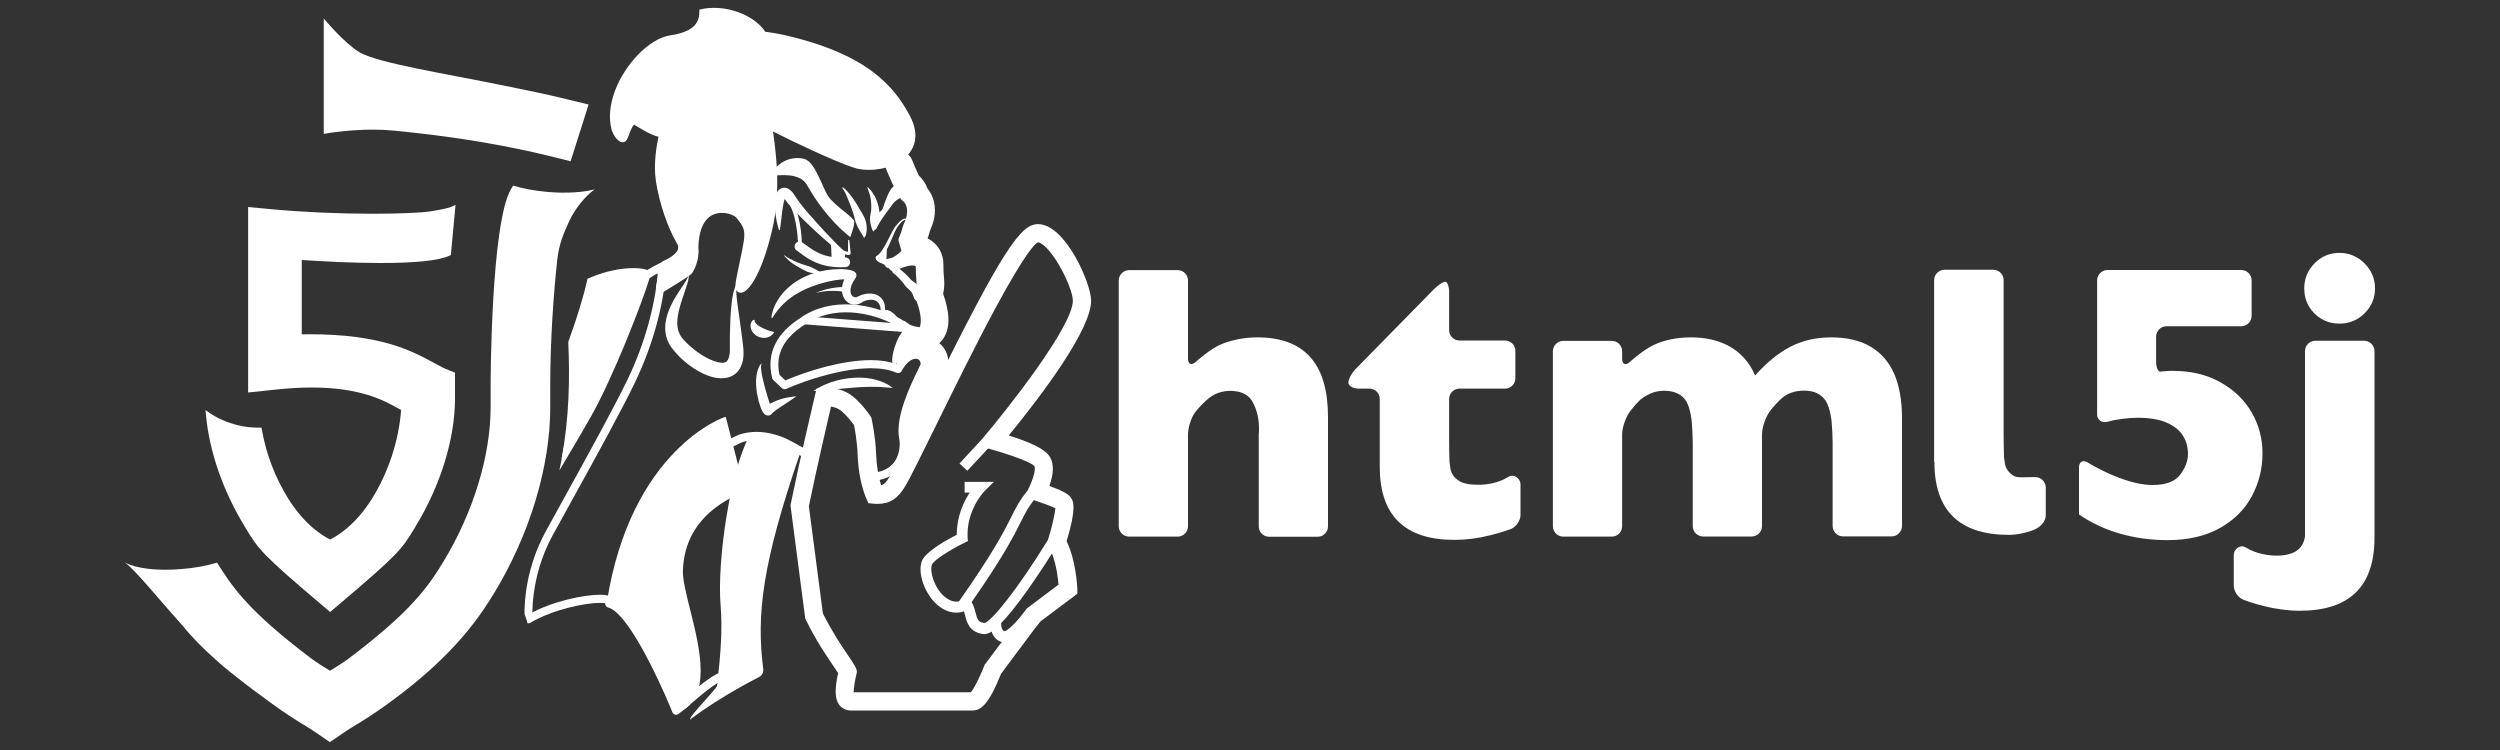 <svg xmlns="http://www.w3.org/2000/svg" width="200" height="60" viewBox="0 0 200 60"><rect x="0" y="0" width="200" height="60" fill="#333333" stroke="none"/><g><path fill="#ffffff" d="M100.59,26.99c-1.01,0-1.95,0.18-2.85,0.53c-0.89,0.35-2.09,1.44-2.09,1.44c-0.34,0.3-0.61,0.18-0.61-0.27v-6.25c0-0.46-0.37-0.83-0.83-0.83h-3.88c-0.45,0-0.83,0.37-0.83,0.83V42.1c0,0.45,0.37,0.83,0.83,0.83h3.88c0.45,0,0.83-0.37,0.83-0.83v-7.39c0.02-0.58,0.27-1.34,0.6-1.77c0.3-0.37,0.61-0.69,0.93-0.97c0.53-0.47,1.15-0.7,1.85-0.7c0.89,0,1.5,0.31,1.82,0.94c0.32,0.62,0.48,1.31,0.48,2.06c0,0.18,0,0.3-0.01,0.36c-0.01,0.06-0.01,0.06-0.01,0.06c0,0.07,0,0.49,0,0.95v6.47c0,0.46,0.37,0.83,0.83,0.83h3.88c0.45,0,0.83-0.37,0.83-0.83v-8.79C106.23,29.09,104.35,26.99,100.59,26.99z"/><path fill="#ffffff" d="M120.62,38.18c0.51-0.34,1.02,0.12,1.02,0.57v2.44c0,0.46-0.35,0.96-0.77,1.13c0,0-0.6,0.24-1.61,0.49c-1.01,0.26-1.98,0.38-2.9,0.38c-3.99,0-5.98-1.95-5.98-5.85v-5.42c0-0.46-0.37-0.83-0.83-0.83h-0.85c-0.45,0-0.83-0.22-0.83-0.49s0.26-0.75,0.58-1.08l6.27-6.39c0.32-0.32,0.72-0.59,0.9-0.59c0.17,0,0.31,0.37,0.31,0.83v3.04c0,0.46,0.37,0.83,0.83,0.83h3.64c0.46,0,0.83,0.37,0.83,0.83v2.19c0,0.46-0.37,0.83-0.83,0.83h-3.64c-0.45,0-0.83,0.37-0.83,0.83v3.36c0,0.46,0.01,1.2,0.03,1.65c0,0,0.01,0.23,0.08,0.59c0.07,0.36,0.27,0.66,0.61,0.9c0.33,0.24,0.84,0.36,1.52,0.36C118.94,38.8,119.85,38.64,120.62,38.18z"/><path fill="#ffffff" d="M151.54,29.92c-0.41-0.95-1.03-1.67-1.88-2.18c-0.85-0.5-1.89-0.75-3.15-0.75c-1.25,0-2.36,0.26-3.32,0.77c-0.96,0.51-1.89,1.27-2.78,2.28c-0.23-0.54-0.53-1.02-0.91-1.43s-0.8-0.73-1.27-0.97c-0.47-0.24-0.94-0.4-1.42-0.5c-0.48-0.1-0.99-0.15-1.52-0.15c-1.13,0-2.12,0.2-2.98,0.6s-1.93,1.37-1.93,1.37c-0.34,0.31-0.61,0.18-0.61-0.27v-0.59c0-0.46-0.37-0.83-0.83-0.83h-3.88c-0.45,0-0.83,0.37-0.83,0.83V42.1c0,0.45,0.37,0.83,0.83,0.83h3.88c0.46,0,0.83-0.37,0.83-0.83v-7.33c0-0.59,0.3-1.46,0.71-1.96c0.25-0.32,0.48-0.58,0.66-0.75c0.21-0.21,0.5-0.39,0.84-0.55c0.34-0.16,0.72-0.25,1.13-0.25c0.86,0,1.46,0.29,1.8,0.86c0.34,0.58,0.43,1.62,0.43,1.62c0.04,0.45,0.08,1.2,0.08,1.65v6.7c0,0.46,0.37,0.83,0.83,0.83h3.88c0.46,0,0.83-0.37,0.83-0.83v-7.33c0-0.61,0.32-1.51,0.74-2l-0.01,0c0.25-0.3,0.5-0.57,0.75-0.81c0.49-0.47,1.12-0.7,1.89-0.7c0.79,0,1.37,0.27,1.73,0.82c0.36,0.55,0.47,1.66,0.47,1.66c0.04,0.45,0.08,1.2,0.08,1.65v6.7c0,0.45,0.37,0.83,0.83,0.83h3.89c0.45,0,0.83-0.37,0.83-0.83v-8.73C152.15,32.02,151.95,30.87,151.54,29.92z"/><path fill="#ffffff" d="M154.75,36.94c0,3.9,1.99,5.85,5.98,5.85c0.65,0,1.59-0.21,2.1-0.46c0.51-0.25,0.83-0.66,0.83-1.12v-2.21c0-0.45-0.37-0.83-0.83-0.83h-0.3c-0.68,0-1.18,0.09-1.52-0.15c-0.33-0.24-0.54-0.54-0.61-0.9s-0.08-0.59-0.08-0.59c-0.01-0.45-0.03-1.2-0.03-1.65l0-12.47c0-0.46-0.37-0.83-0.83-0.83h-3.9c-0.45,0-0.83,0.37-0.83,0.83V36.94L154.75,36.94z"/><path fill="#ffffff" d="M184.4,42.8V28.09c0-0.46,0.37-0.83,0.83-0.83h3.9c0.45,0,0.83,0.37,0.83,0.83v14.92c0,3.9-1.99,5.85-5.98,5.85c-0.92,0-1.89-0.13-2.9-0.38c-1.01-0.26-1.61-0.5-1.61-0.5c-0.42-0.17-0.77-0.68-0.77-1.13V44.4c0-0.46,0.51-0.91,1.02-0.57c0.77,0.46,1.68,0.62,2.45,0.62c0.68,0,1.17-0.15,1.52-0.36C184.21,43.77,184.4,43.16,184.4,42.8z"/><path fill="#ffffff" d="M190,23.07c0,0.78-0.28,1.45-0.84,2c-0.56,0.55-1.23,0.82-2,0.82c-0.52,0-1-0.12-1.43-0.37s-0.77-0.59-1.02-1.02c-0.25-0.43-0.37-0.9-0.37-1.43c0-0.77,0.27-1.44,0.82-2c0.55-0.56,1.21-0.84,2-0.84c0.77,0,1.44,0.28,2,0.84C189.72,21.63,190,22.29,190,23.07z"/><path fill="#ffffff" d="M169.2,33.6c0.28-0.05,1.1-0.18,1.78-0.18c1.02,0,1.82,0.14,2.42,0.42c0.6,0.28,1.02,0.64,1.27,1.07c0.25,0.43,0.37,0.89,0.37,1.37c0,0.58-0.21,1.15-0.63,1.7c-0.42,0.55-1.15,0.82-2.2,0.82c-0.88,0-1.92-0.25-3.12-0.75S167.02,37,167.02,37c-0.38-0.24-0.7-0.07-0.7,0.39v3.77c1.01,0.69,2.11,1.2,3.31,1.54c1.2,0.34,2.46,0.51,3.77,0.51c1.64,0,3.03-0.32,4.18-0.96c1.14-0.64,2-1.49,2.57-2.56c0.57-1.07,0.85-2.21,0.85-3.43c0-1.18-0.29-2.27-0.87-3.27c-0.58-1-1.41-1.8-2.5-2.41c-1.09-0.61-2.35-0.91-3.79-0.91c-0.22,0-0.38,0-0.45,0.01c-0.08,0-0.21,0.01-0.38,0.03c-0.18,0.02-0.18,0.02-0.18,0.02c-0.18,0.02-0.34-0.33-0.34-0.79v-2.01c0-0.45,0.37-0.83,0.83-0.83h5.98c0.45,0,0.83-0.37,0.83-0.83v-2.84c0-0.46-0.37-0.83-0.83-0.83h-10.7c-0.45,0-0.83,0.37-0.83,0.83v10.74c0,0.36,0.29,0.62,0.66,0.6C168.59,33.76,168.89,33.65,169.2,33.6z"/></g><g><path fill="#ffffff" d="M72.83,37.62c1.7-4.71,3.12-7.98,3.05-8.55c0-0.67-0.28-1.25-0.74-1.62c0.05-0.04,0.09-0.08,0.13-0.12c0.92-0.99,0.63-2.59,0.18-3.82c0.13-0.54,0.1-0.96,0.06-1.4c-0.02-0.25-0.04-0.53-0.04-0.92c0-0.1,0-0.19-0.01-0.29c0-0.1-0.02-0.2-0.05-0.3c-0.11-0.5-0.42-1.12-1.2-1.53c0.07-0.2,0.13-0.38,0.17-0.56c0.18-0.42,0.28-0.72,0.34-0.99c0.19-0.94,0-1.82-0.53-2.45c-0.1-0.29-0.3-0.67-0.68-1.02c-0.24-0.53-0.43-0.96-0.55-1.27c-0.2-0.5-0.76-0.74-1.26-0.54c-0.5,0.2-0.74,0.76-0.54,1.26c0.15,0.37,0.38,0.89,0.67,1.54c0.06,0.14,0.16,0.26,0.28,0.36c0.21,0.17,0.24,0.31,0.24,0.32c0.04,0.21,0.14,0.4,0.29,0.54c0.18,0.17,0.24,0.48,0.16,0.87c-0.03,0.14-0.11,0.36-0.25,0.69c-0.02,0.05-0.04,0.11-0.05,0.16c-0.05,0.22-0.14,0.48-0.27,0.78c-0.08,0.2-0.1,0.43-0.04,0.64l0.18,0.61c0.09,0.32,0.34,0.57,0.66,0.66c0.43,0.13,0.46,0.27,0.48,0.36c0,0.01,0,0.01,0,0.02c0,0.01,0,0.02,0,0.02c0,0.03,0.01,0.07,0.01,0.1c0,0.46,0.03,0.81,0.04,1.07c0.03,0.44,0.04,0.62-0.05,0.93c-0.04,0.15-0.05,0.3-0.03,0.45c0,0.13,0.02,0.27,0.07,0.39c0.31,0.79,0.39,1.4,0.36,1.73c-0.19-0.04-0.05,0.62-0.09,0.6c-0.29-0.15-0.07,0-0.7-0.05c-0.41-0.03-0.51-0.04-0.75,0.1c-0.73,0.44-1.4,3.19-0.7,2.71c0.66-0.45,1.7-1.04,1.92-0.75c0.22,0.29-0.04,0.72,0.39,0.56c-0.05,0.1-0.21,0.32-0.28,0.47c-0.93,1.91-1.84,4.09-1.51,5.69c0.05,0.23,0.09,0.96-0.31,1.54c-0.26,0.39-0.84,1-1.39,1.1L72.83,37.62z"/><path fill="#ffffff" d="M73.84,23.52c-0.1-0.24-0.23-0.49-0.43-0.71c-0.1-0.11-0.22-0.2-0.32-0.27l-0.13-0.09l-0.02-0.02c0,0,0,0-0.01,0c0,0.01-0.04-0.05-0.04-0.04c-0.09-0.11-0.17-0.2-0.26-0.29c-0.09-0.09-0.17-0.17-0.26-0.25s-0.18-0.16-0.28-0.24c-0.08-0.06-0.15-0.12-0.25-0.17c-0.06-0.15-0.16-0.29-0.28-0.38c-0.15-0.13-0.31-0.2-0.46-0.26c-0.16-0.06-0.31-0.1-0.44-0.15c-0.05-0.02-0.1-0.04-0.14-0.05c0.04-0.04,0.07-0.07,0.1-0.11c0.08-0.1,0.15-0.21,0.21-0.32c0.13-0.22,0.23-0.43,0.33-0.65l0.29-0.66c0.09-0.22,0.19-0.44,0.3-0.63c0.13-0.19,0.27-0.38,0.44-0.53c0.08-0.07,0.19-0.13,0.26-0.11c0.07,0.02,0.09,0.16,0.09,0.27c0,0.23-0.06,0.46-0.12,0.69c-0.06,0.23-0.14,0.45-0.23,0.68c0.1-0.22,0.2-0.44,0.28-0.66c0.08-0.23,0.15-0.46,0.17-0.7c0-0.06,0-0.13-0.01-0.19c-0.01-0.06-0.04-0.14-0.12-0.18c-0.08-0.04-0.16-0.02-0.22,0.01c-0.06,0.02-0.12,0.06-0.17,0.1c-0.2,0.15-0.36,0.34-0.51,0.53c-0.15,0.21-0.25,0.42-0.36,0.64l-0.33,0.64c-0.11,0.21-0.23,0.41-0.35,0.6c-0.06,0.09-0.13,0.18-0.2,0.26c-0.07,0.08-0.15,0.14-0.22,0.18l0,0c-0.09,0.04-0.13,0.15-0.09,0.25l0,0c0.06,0.14,0.16,0.2,0.24,0.25c0.08,0.05,0.16,0.08,0.23,0.11c0.15,0.06,0.28,0.12,0.41,0.18c0.12,0.06,0.24,0.13,0.31,0.21c0.08,0.08,0.12,0.16,0.13,0.26c0.01,0.06,0.05,0.12,0.11,0.16l0.04,0.02c0.05,0.03,0.14,0.1,0.21,0.18c0.08,0.07,0.15,0.15,0.23,0.23c0.08,0.08,0.15,0.17,0.22,0.25c0.07,0.08,0.14,0.17,0.19,0.25c0.04,0.05,0.03,0.04,0.07,0.09l0.05,0.06l0.04,0.04c0.06,0.05,0.11,0.09,0.15,0.13c0.08,0.07,0.14,0.13,0.19,0.19c0.1,0.13,0.18,0.31,0.24,0.51l0,0c0,0.01,0.01,0.02,0.01,0.03c0.08,0.2,0.31,0.29,0.51,0.21S73.93,23.71,73.84,23.52z"/><path fill="#ffffff" d="M68.02,18.97c0,0,0.38-0.96,0.31-1.28c-0.06-0.32-1.59-1.26-2.08-2c-0.48-0.74-1.04-2.73-1.89-2.97c-0.84-0.24-2.15,0.06-2.71,1.37c0.84-0.12,2.38-0.25,2.91,0.71C65.1,15.76,66.23,17.55,68.02,18.97z"/><path fill="#ffffff" d="M70.06,18.39c0,0-0.33-0.62-0.2-0.92c0.13-0.31,0.67-0.53,0.76-0.78c0.09-0.25,0.63-2.17,1.19-1.78c0.56,0.39,0.58,0.83,0.58,0.83c-0.26-0.03-0.78,0.3-0.97,0.58C71.16,16.71,70.42,17.57,70.06,18.39z"/><path fill="#ffffff" d="M66.38,19.26c0.22,0.41,0.04,1.55,0.27,1.73l0.95,0.22v-0.99L66.38,19.26z"/><path fill="#ffffff" d="M72.6,26.3c-0.09-0.05-0.18-0.1-0.27-0.16c-0.09-0.06-0.18-0.12-0.26-0.18c-0.17-0.13-0.32-0.27-0.47-0.42c-0.15-0.14-0.29-0.29-0.45-0.36c-0.04-0.02-0.08-0.03-0.12-0.04c-0.04-0.02-0.08-0.01-0.12-0.02c-0.04,0-0.09,0-0.13,0l-0.13,0.02c-0.09,0.01-0.17-0.05-0.19-0.14l0-0.01l0-0.03c-0.01-0.11,0-0.22-0.02-0.32c-0.01-0.1-0.05-0.2-0.09-0.28c-0.03-0.04-0.04-0.08-0.07-0.12c-0.03-0.03-0.05-0.07-0.09-0.1c-0.07-0.05-0.14-0.1-0.23-0.12c-0.04-0.02-0.09-0.03-0.13-0.03c-0.04-0.01-0.09-0.01-0.14-0.01c-0.1,0-0.19,0.01-0.29,0.03c-0.1,0.02-0.19,0.05-0.28,0.09c-0.04,0.02-0.09,0.04-0.13,0.07l-0.06,0.04l-0.06,0.03l-0.04,0.02c-0.03,0.02-0.05,0.03-0.08,0.04c-0.05,0.02-0.09,0.03-0.14,0.05c-0.05,0.02-0.09,0.02-0.14,0.02c-0.04,0-0.09,0.01-0.13,0.01c-0.17-0.01-0.34-0.07-0.49-0.17c-0.07-0.05-0.13-0.11-0.19-0.17c-0.05-0.07-0.11-0.13-0.14-0.2c-0.08-0.14-0.13-0.3-0.15-0.45c-0.03-0.15-0.02-0.3,0-0.44l0.04-0.21c0.01-0.07,0.04-0.13,0.06-0.2c0.04-0.14,0.1-0.25,0.15-0.38c0.06-0.12,0.13-0.23,0.19-0.34l0.11,0.54c0,0.01,0.01,0.01,0.01,0.01l-0.02,0c-0.01,0-0.05-0.01-0.08-0.01c-0.06-0.01-0.13-0.01-0.2-0.01c-0.14,0-0.29,0-0.44,0.02c-0.15,0.01-0.3,0.04-0.45,0.06c-0.15,0.03-0.3,0.06-0.45,0.09c-0.15,0.03-0.29,0.07-0.44,0.11l-0.44,0.13c-0.14,0.05-0.29,0.1-0.43,0.15c-0.14,0.05-0.28,0.11-0.42,0.17c-0.14,0.06-0.27,0.12-0.41,0.19c-0.13,0.07-0.26,0.14-0.39,0.22c-0.13,0.07-0.26,0.16-0.38,0.24c-0.12,0.09-0.24,0.18-0.36,0.27c-0.11,0.1-0.23,0.2-0.34,0.31c-0.11,0.1-0.21,0.22-0.32,0.34c-0.1,0.12-0.2,0.24-0.29,0.37c-0.1,0.13-0.18,0.26-0.27,0.4l0,0c-0.01,0.02-0.04,0.03-0.07,0.01c-0.02-0.01-0.02-0.03-0.02-0.05c0.03-0.16,0.06-0.33,0.11-0.49c0.04-0.16,0.11-0.32,0.18-0.48c0.08-0.15,0.15-0.31,0.25-0.45c0.09-0.15,0.19-0.28,0.3-0.42c0.11-0.13,0.22-0.27,0.35-0.38c0.12-0.12,0.26-0.24,0.39-0.35c0.13-0.11,0.28-0.21,0.42-0.3c0.15-0.09,0.29-0.18,0.45-0.26c0.15-0.08,0.31-0.15,0.47-0.22c0.16-0.07,0.32-0.13,0.48-0.18c0.16-0.05,0.33-0.1,0.5-0.14c0.17-0.04,0.34-0.07,0.51-0.1c0.34-0.05,0.68-0.08,1.03-0.08c0.17,0,0.35,0,0.53,0.02c0.09,0.01,0.18,0.02,0.28,0.04c0.05,0.01,0.1,0.02,0.16,0.04c0.03,0.01,0.06,0.02,0.09,0.03c0.04,0.02,0.08,0.04,0.12,0.06c0.18,0.1,0.24,0.33,0.13,0.5l-0.01,0.01l-0.01,0.02c-0.06,0.09-0.12,0.17-0.17,0.26c-0.04,0.09-0.1,0.18-0.13,0.27c-0.02,0.05-0.04,0.09-0.05,0.14l-0.03,0.14c-0.01,0.09-0.03,0.18-0.02,0.26c0,0.08,0.02,0.16,0.05,0.22c0.01,0.04,0.04,0.06,0.05,0.09c0.02,0.02,0.04,0.05,0.07,0.07c0.05,0.04,0.11,0.06,0.17,0.08c0.03,0,0.07,0.01,0.08,0c0.01,0,0.02,0,0.03,0c0.02,0,0.05-0.02,0.08-0.03l0.04-0.02l0.01,0c0.01,0-0.05,0.03-0.02,0.01l0,0l0,0l0.01,0l0.02-0.01l0.09-0.05c0.06-0.03,0.13-0.06,0.19-0.08c0.13-0.04,0.26-0.08,0.4-0.1c0.13-0.02,0.27-0.02,0.41-0.01c0.07,0.01,0.14,0.01,0.21,0.03l0.1,0.03l0.1,0.04c0.13,0.05,0.26,0.14,0.36,0.25c0.06,0.05,0.09,0.12,0.14,0.17c0.04,0.06,0.06,0.13,0.09,0.19c0.05,0.13,0.08,0.27,0.08,0.4c0.02,0.13,0,0.26-0.01,0.38l-0.19-0.18l0.17-0.01c0.06,0,0.12,0.01,0.18,0.01c0.06,0.02,0.12,0.02,0.18,0.05c0.06,0.02,0.11,0.04,0.16,0.08c0.1,0.06,0.19,0.14,0.27,0.21c0.08,0.08,0.15,0.16,0.21,0.24c0.14,0.16,0.27,0.31,0.42,0.45c0.08,0.07,0.15,0.14,0.23,0.2c0.08,0.06,0.17,0.12,0.25,0.18l0,0c0.02,0.02,0.03,0.04,0.01,0.07C72.65,26.31,72.62,26.31,72.6,26.3z"/><path fill="#ffffff" d="M60.93,29.07c-0.03,0.08-0.04,0.16-0.05,0.24c-0.01,0.08,0,0.16,0.01,0.24c0.01,0.16,0.04,0.31,0.07,0.47c0.06,0.31,0.14,0.62,0.22,0.92c0.08,0.31,0.17,0.61,0.26,0.91c0.04,0.15,0.09,0.3,0.14,0.44c0.02,0.07,0.05,0.14,0.08,0.2c0.01,0.03,0.02,0.06,0.03,0.08c0,0,0.01,0.02,0,0.01c0-0.01,0,0-0.01-0.01c-0.02-0.02-0.04-0.04-0.07-0.04l-0.43,0.07c0.05-0.04,0.1-0.08,0.15-0.12c0.05-0.04,0.1-0.08,0.15-0.11c0.1-0.06,0.2-0.12,0.31-0.17c0.1-0.05,0.21-0.09,0.31-0.14c0.1-0.04,0.21-0.08,0.31-0.11c0.11-0.04,0.21-0.06,0.32-0.09c0.11-0.03,0.21-0.05,0.32-0.07c0.11-0.02,0.22-0.04,0.33-0.05c0.11-0.02,0.22-0.02,0.33-0.03c-0.18,0.13-0.36,0.25-0.54,0.37l-0.27,0.18c-0.09,0.06-0.18,0.11-0.26,0.17l-0.26,0.17c-0.08,0.06-0.16,0.12-0.25,0.17c-0.08,0.06-0.15,0.12-0.23,0.18c-0.04,0.03-0.06,0.06-0.1,0.09c-0.03,0.03-0.06,0.06-0.09,0.09l-0.03,0.03c-0.11,0.1-0.27,0.11-0.4,0.05c-0.04-0.02-0.08-0.05-0.12-0.08c-0.03-0.03-0.04-0.04-0.05-0.06c-0.04-0.04-0.05-0.06-0.07-0.09c-0.03-0.05-0.06-0.1-0.08-0.14c-0.05-0.09-0.08-0.17-0.11-0.26c-0.06-0.17-0.11-0.33-0.16-0.5c-0.08-0.33-0.15-0.67-0.18-1c-0.03-0.34-0.04-0.68,0.01-1.03c0.02-0.17,0.06-0.34,0.12-0.51c0.03-0.08,0.07-0.17,0.11-0.24C60.79,29.19,60.86,29.12,60.93,29.07z"/><path fill="#ffffff" d="M64.16,25.34c0.06-0.04,0.29-0.17,0.35-0.21c2.53-1.42,5.81-0.72,7.93,0.62c0.15,0.09,0.2,0.29,0.1,0.44c-0.09,0.15-0.29,0.2-0.44,0.1c-1.96-1.23-4.97-1.9-7.27-0.6L64.16,25.34z"/><path fill="#ffffff" d="M67.24,21.38c-1.69,0-2.62-0.69-3.19-1.11c-0.12-0.09-0.22-0.16-0.3-0.22c-0.18-0.11-0.24-0.35-0.12-0.54c0.11-0.18,0.35-0.24,0.54-0.12c0.11,0.07,0.23,0.16,0.36,0.25c0.6,0.44,1.41,1.05,3.07,0.95c0.22-0.01,0.4,0.15,0.41,0.37c0.01,0.21-0.15,0.4-0.36,0.41C67.49,21.38,67.36,21.38,67.24,21.38z"/><path fill="#ffffff" d="M71.15,21.46c-0.2,0-0.37-0.15-0.39-0.36c-0.02-0.21,0.14-0.4,0.36-0.42c0.21-0.02,0.57-0.16,1.12-0.74c0.15-0.16,0.39-0.16,0.55-0.01c0.16,0.15,0.16,0.39,0.01,0.55c-0.58,0.61-1.11,0.93-1.62,0.98C71.17,21.46,71.16,21.46,71.15,21.46z"/><path fill="#ffffff" d="M70.95,19.62c0,0.28-0.01,1.23-0.09,1.37s-0.13,0.05-0.13,0.05L70.3,20.5L70.95,19.62z"/><path fill="#ffffff" d="M67.44,14.99c0,0,0.06,0.04,0.15,0.12c0.09,0.08,0.22,0.22,0.35,0.38c0.13,0.16,0.29,0.36,0.43,0.58c0.15,0.22,0.29,0.46,0.43,0.71c0.14,0.25,0.3,0.48,0.4,0.73c0.05,0.13,0.08,0.25,0.1,0.37c0.02,0.12,0.04,0.24,0.04,0.35c0,0.11,0,0.22-0.02,0.31c-0.01,0.05-0.01,0.09-0.02,0.13c-0.01,0.04-0.02,0.08-0.03,0.12c-0.02,0.06-0.05,0.13-0.08,0.16C69.18,18.99,69.17,19,69.17,19c-0.01,0.02-0.04,0.02-0.06,0.01c0,0-0.01-0.01-0.01-0.01l-0.01-0.02c0,0-0.01-0.02-0.02-0.05c-0.02-0.03-0.03-0.06-0.07-0.12c-0.03-0.05-0.07-0.11-0.11-0.18c-0.04-0.07-0.09-0.15-0.14-0.23c-0.1-0.17-0.21-0.38-0.29-0.61c-0.08-0.23-0.12-0.51-0.21-0.76c-0.08-0.26-0.18-0.51-0.27-0.75c-0.09-0.24-0.18-0.46-0.26-0.64c-0.04-0.09-0.08-0.17-0.12-0.25c-0.04-0.07-0.07-0.13-0.1-0.18c-0.07-0.1-0.11-0.16-0.11-0.16c-0.01-0.02-0.01-0.04,0.01-0.05C67.41,14.98,67.43,14.98,67.44,14.99z"/><path fill="#ffffff" d="M69.84,18.49c0,0-0.04-0.06-0.08-0.17c-0.04-0.11-0.08-0.26-0.12-0.43c-0.03-0.17-0.05-0.37-0.03-0.56c0.01-0.1,0.03-0.2,0.05-0.3c0.02-0.1,0.04-0.21,0.04-0.31c0-0.1,0.01-0.21,0-0.31c0-0.1-0.01-0.21-0.02-0.3c0-0.1-0.03-0.19-0.04-0.29c-0.02-0.09-0.04-0.18-0.06-0.26c-0.02-0.08-0.05-0.15-0.07-0.21c-0.02-0.07-0.05-0.12-0.06-0.17c-0.04-0.09-0.06-0.15-0.06-0.15l0,0c-0.01-0.02,0-0.04,0.02-0.05c0.02-0.01,0.03,0,0.04,0.01c0,0,0.04,0.04,0.11,0.12c0.03,0.04,0.08,0.08,0.12,0.14c0.04,0.06,0.09,0.12,0.14,0.19c0.05,0.08,0.1,0.16,0.15,0.25c0.05,0.09,0.1,0.19,0.14,0.3c0.04,0.11,0.09,0.22,0.12,0.33c0.04,0.12,0.06,0.24,0.08,0.36c0.02,0.12,0.04,0.24,0.06,0.36c0.02,0.12,0.03,0.24,0.03,0.35c-0.01,0.23-0.09,0.42-0.16,0.59c-0.08,0.16-0.16,0.29-0.23,0.38c-0.07,0.09-0.12,0.14-0.12,0.14C69.9,18.52,69.87,18.52,69.84,18.49C69.85,18.5,69.84,18.5,69.84,18.49z"/><path fill="#ffffff" d="M60.35,25.57c0,0,0.02,0.05,0.03,0.13c0,0.04,0.04,0.08,0.05,0.11c0.01,0.03,0.06,0.07,0.08,0.1c0.04,0.03,0.06,0.06,0.1,0.09c0.03,0.03,0.07,0.05,0.11,0.08c0.04,0.02,0.08,0.05,0.12,0.07c0.04,0.03,0.09,0.05,0.13,0.07c0.05,0.02,0.09,0.05,0.14,0.07c0.02,0.01,0.05,0.02,0.07,0.03c0.02,0.01,0.05,0.02,0.07,0.03c0.05,0.02,0.1,0.04,0.15,0.06c0.05,0.02,0.1,0.03,0.15,0.05c0.05,0.01,0.1,0.03,0.15,0.04c0.05,0.01,0.09,0.02,0.12,0.03c0.07,0.02,0.12,0.03,0.12,0.03s-0.02,0.04-0.07,0.11c-0.02,0.03-0.05,0.08-0.1,0.11c-0.04,0.04-0.09,0.08-0.15,0.12c-0.06,0.03-0.13,0.06-0.21,0.09c-0.08,0.02-0.17,0.04-0.26,0.04c-0.09,0-0.19,0-0.28-0.03c-0.1-0.02-0.19-0.06-0.28-0.1c-0.08-0.05-0.17-0.1-0.24-0.18c-0.08-0.06-0.13-0.15-0.19-0.23c-0.05-0.09-0.08-0.17-0.1-0.27c-0.02-0.09-0.02-0.18-0.01-0.26c0.02-0.08,0.03-0.15,0.07-0.21c0.03-0.06,0.07-0.11,0.1-0.12C60.3,25.59,60.35,25.57,60.35,25.57z"/><path fill="#ffffff" d="M65.63,21.83c0,0-0.01,0-0.04,0.01c-0.03,0.01-0.06,0.02-0.11,0.02c-0.05,0.01-0.11,0.01-0.17,0.01c-0.06,0-0.14,0-0.21-0.01c-0.08-0.01-0.16-0.02-0.25-0.04c-0.09-0.02-0.17-0.05-0.27-0.08c-0.09-0.04-0.18-0.08-0.27-0.13c-0.09-0.05-0.18-0.1-0.27-0.15c-0.18-0.1-0.36-0.2-0.52-0.31c-0.08-0.06-0.16-0.1-0.23-0.16c-0.07-0.05-0.14-0.1-0.19-0.16c-0.06-0.05-0.11-0.1-0.16-0.14c-0.04-0.04-0.08-0.08-0.11-0.12c-0.06-0.07-0.09-0.11-0.09-0.11c-0.01-0.01-0.01-0.02,0-0.03c0.01-0.01,0.02-0.01,0.03,0l0,0c0,0,0.04,0.03,0.11,0.08c0.03,0.03,0.08,0.05,0.13,0.09c0.05,0.03,0.11,0.07,0.17,0.1c0.13,0.07,0.28,0.14,0.45,0.22c0.17,0.07,0.35,0.15,0.53,0.21c0.09,0.03,0.19,0.06,0.28,0.09c0.09,0.03,0.18,0.05,0.27,0.08c0.17,0.06,0.32,0.14,0.46,0.21c0.07,0.04,0.13,0.07,0.18,0.1c0.05,0.03,0.1,0.06,0.14,0.08c0.08,0.05,0.13,0.08,0.13,0.08c0.01,0.01,0.01,0.02,0.01,0.03C65.64,21.82,65.63,21.83,65.63,21.83z"/><path fill="#ffffff" d="M71.49,21.7c-0.14,0-0.27-0.07-0.34-0.2c-0.1-0.19-0.04-0.43,0.15-0.53c0.29-0.16,1.71-0.92,2.47-0.22c-0.03,0.12-0.04,0.43,0.07,0.55c-0.15,0.16-0.39,0.17-0.55,0.02c-0.25-0.23-1.11,0.05-1.62,0.33C71.62,21.69,71.55,21.7,71.49,21.7z"/><path fill="#ffffff" d="M55.11,21.99c0,0,0,0.02,0,0.05c0,0.03,0,0.08-0.01,0.15c-0.02,0.13-0.05,0.33-0.13,0.56c-0.07,0.24-0.17,0.52-0.28,0.84c-0.11,0.32-0.23,0.68-0.33,1.06c-0.1,0.38-0.18,0.8-0.18,1.21c0,0.41,0.11,0.79,0.34,1.11c0.02,0.04,0.06,0.08,0.09,0.12c0.01,0.02,0.04,0.04,0.04,0.05l0.07,0.07c0.09,0.11,0.16,0.17,0.25,0.26c0.17,0.17,0.36,0.33,0.56,0.49c0.39,0.31,0.82,0.59,1.26,0.79c0.22,0.1,0.44,0.18,0.65,0.23c0.21,0.04,0.4,0.06,0.52,0.02c0.12-0.03,0.18-0.07,0.26-0.2c0.08-0.12,0.13-0.31,0.15-0.52l0.02-0.16l0-0.17c0-0.11,0-0.25,0-0.37c0-0.25,0-0.49,0-0.73c0.01-0.48,0.02-0.93,0.04-1.35c0.02-0.42,0.06-0.81,0.09-1.15c0.02-0.17,0.04-0.33,0.06-0.48c0.02-0.15,0.06-0.28,0.08-0.41c0.02-0.12,0.06-0.23,0.09-0.32c0.03-0.09,0.06-0.17,0.09-0.23c0.06-0.12,0.09-0.18,0.09-0.18s-0.01,0.07-0.02,0.2c-0.01,0.06-0.01,0.14-0.01,0.24c0,0.09,0,0.2,0.01,0.32c0.01,0.24,0.05,0.53,0.09,0.86c0.05,0.33,0.1,0.71,0.16,1.12c0.05,0.41,0.11,0.85,0.18,1.33c0.03,0.24,0.06,0.48,0.09,0.73c0.01,0.13,0.03,0.24,0.04,0.39l0.01,0.22l0,0.23c-0.01,0.31-0.05,0.64-0.23,1c-0.08,0.18-0.22,0.35-0.38,0.5c-0.17,0.14-0.37,0.25-0.57,0.31c-0.41,0.12-0.78,0.09-1.11,0.03c-0.33-0.07-0.63-0.18-0.92-0.31c-0.56-0.27-1.06-0.6-1.51-0.99c-0.23-0.19-0.43-0.39-0.63-0.61c-0.09-0.1-0.21-0.24-0.28-0.33l-0.06-0.08c-0.03-0.04-0.05-0.07-0.08-0.1c-0.04-0.07-0.09-0.13-0.13-0.2c-0.34-0.56-0.41-1.22-0.34-1.75c0.07-0.54,0.25-1,0.43-1.39c0.19-0.4,0.39-0.73,0.58-1.02c0.18-0.29,0.35-0.53,0.48-0.73c0.13-0.2,0.23-0.36,0.28-0.48c0.03-0.06,0.05-0.1,0.06-0.14C55.11,22.01,55.11,21.99,55.11,21.99z"/><path fill="#ffffff" d="M58.06,33.35c-0.11-0.04-7.62,2.61-9.52,14.88l-0.03,0.2l0.19,0.05c1.64,0.39,4.31,6.23,5.2,8.44l0.08,0.2l0.2-0.08c2.82-1.12,1.83-5.08,1.03-8.27c-0.31-1.23-0.6-2.4-0.58-3.11c0.09-2.78,1.6-4.85,4.51-6.16l0.45-0.2L58.06,33.35z"/><path fill="#ffffff" d="M65.08,31.28c0,0,0.08-0.07,0.24-0.16c0.16-0.1,0.39-0.22,0.67-0.35c0.57-0.25,1.38-0.48,2.22-0.54c0.21-0.02,0.42-0.02,0.63-0.02c0.1,0,0.21,0.01,0.31,0.02c0.1,0,0.2,0.01,0.3,0.03c0.2,0.02,0.39,0.06,0.56,0.11c0.18,0.04,0.34,0.1,0.49,0.15c0.15,0.05,0.28,0.12,0.4,0.18c0.06,0.03,0.11,0.06,0.16,0.08c0.05,0.03,0.09,0.06,0.13,0.09c0.15,0.11,0.23,0.17,0.23,0.17s-0.11-0.01-0.29-0.03C71.08,31.01,71.04,31,70.98,31c-0.05,0-0.11-0.01-0.17-0.01c-0.12-0.01-0.26-0.02-0.4-0.03c-0.15-0.01-0.3-0.02-0.47-0.01c-0.17-0.01-0.34,0-0.52,0c-0.18,0-0.37,0.02-0.56,0.02c-0.19,0.02-0.38,0.02-0.58,0.04c-0.19,0.01-0.39,0.03-0.58,0.05c-0.19,0.02-0.38,0.04-0.57,0.05c-0.37,0.04-0.72,0.07-1.02,0.1c-0.3,0.03-0.55,0.05-0.74,0.06C65.19,31.28,65.08,31.28,65.08,31.28z"/><path fill="#ffffff" d="M55.21,57.56c-0.19-0.13,2.14-2.48,2.16-2.71c0.3-2.71,0.43-4.53,0.28-6.38c-0.31-3.69,0.81-10.96,2.32-13.63c0.08-0.15,0.26-0.12,0.43-0.16c0.17-0.04,0.92,0.12,1.06,0.22l1.99,0.9c0.23,0.16,0.6,0.33,0.51,0.59c-2.95,8.64-3.47,12.72-2.9,17.14c0.03,0.26-0.1,0.51-0.33,0.63C60.74,54.17,57.83,55.58,55.21,57.56z"/><path fill="#ffffff" d="M67.95,19.25c0,0,0.02,0.18,0.05,0.49c0.01,0.08,0.02,0.16,0.03,0.26c0,0.05,0.01,0.1,0.01,0.15c0,0.03,0,0.05,0.01,0.08l0,0.02l0,0.01l0,0c0-0.01-0.01,0.07-0.01,0.04l0,0c0,0.01,0.01,0.01-0.03,0.05c-0.01,0.02-0.03,0.03-0.05,0.03l-0.02,0.01c-0.1,0.02-0.15,0-0.21-0.01c-0.06-0.01-0.12-0.03-0.18-0.04c-0.03-0.01-0.06-0.02-0.09-0.03l-0.02-0.01c-0.03-0.01-0.02-0.01-0.03-0.02l-0.04-0.02c-0.06-0.02-0.12-0.08-0.19-0.12c-0.23-0.17-0.45-0.34-0.69-0.54c-0.24-0.2-0.48-0.41-0.73-0.63c-0.5-0.44-1.02-0.93-1.53-1.44c-0.26-0.25-0.51-0.51-0.76-0.77c-0.12-0.13-0.25-0.26-0.36-0.4c-0.06-0.07-0.12-0.14-0.17-0.22c-0.05-0.07-0.11-0.16-0.14-0.19c-0.03-0.05-0.07-0.09-0.1-0.11c-0.02-0.02-0.03-0.01,0.05-0.01c0.04,0,0.08-0.02,0.09-0.04c0.02-0.01,0.02-0.02,0.01-0.01c-0.01,0.01-0.04,0.06-0.06,0.1c-0.04,0.1-0.08,0.23-0.1,0.36c-0.03,0.13-0.05,0.26-0.07,0.38c-0.04,0.25-0.07,0.49-0.09,0.71c-0.03,0.22-0.05,0.4-0.07,0.56c-0.04,0.31-0.07,0.49-0.07,0.49c0,0.02-0.02,0.04-0.05,0.03c-0.02,0-0.03-0.01-0.03-0.03c0,0-0.01-0.04-0.04-0.13c-0.02-0.08-0.06-0.2-0.09-0.36c-0.04-0.15-0.08-0.34-0.11-0.56c-0.03-0.22-0.07-0.47-0.08-0.75c-0.01-0.28-0.02-0.58,0.08-0.95c0.03-0.1,0.06-0.2,0.14-0.32c0.04-0.06,0.1-0.12,0.18-0.18c0.09-0.06,0.2-0.11,0.32-0.11c0.24-0.01,0.38,0.09,0.49,0.17c0.1,0.08,0.18,0.17,0.24,0.25c0.08,0.11,0.11,0.16,0.15,0.22c0.04,0.06,0.08,0.13,0.13,0.19c0.09,0.13,0.19,0.27,0.29,0.41c0.2,0.27,0.43,0.54,0.66,0.81c0.46,0.53,0.94,1.05,1.39,1.54c0.23,0.24,0.45,0.47,0.66,0.69c0.21,0.22,0.42,0.42,0.6,0.59c0.05,0.04,0.08,0.08,0.13,0.11l0.04,0.03c0,0,0.02,0.01,0.01,0.01l0.02,0.01l0.08,0.03c0.05,0.02,0.11,0.04,0.16,0.05c0.05,0.02,0.11,0.03,0.12,0.03c0,0,0,0,0,0c-0.01,0-0.02,0.01-0.03,0.02c-0.01,0.01-0.01,0.03-0.01,0.03l0-0.01l0,0c0-0.03-0.01,0.04,0,0.03v0v-0.01v-0.02c0-0.03,0-0.05,0-0.08c0-0.05,0-0.1,0-0.15c0-0.09,0-0.18,0-0.26c0-0.31,0.01-0.49,0.01-0.49c0-0.02,0.02-0.04,0.04-0.04C67.93,19.21,67.95,19.22,67.95,19.25L67.95,19.25L67.95,19.25z"/><path fill="#ffffff" d="M72.8,9.29c-1.25-2.38-3.44-5.01-10.2-6.52c-0.45-0.1-0.91-0.17-1.38-0.23c-0.92-1.4-3.32-2.27-5.27-1.77l0,0c0,0,0,0,0,0c0,0.35,0.01,0.85-0.4,1.28c-0.32,0.33-0.9,0.63-1.94,0.78c-0.83,0.12-1.76,0.71-2.57,1.55c-1.52,1.57-2.66,4.02-2.1,6.05c0.29,0.76,0.78,1.13,1.1,0.87c0.07-0.06,0.14-0.16,0.19-0.29c0.17-0.44,0.29-0.81,0.48-1.02c0.01-0.01,0.02-0.02,0.03-0.02c0.02,0.02,0.04,0.04,0.07,0.05l0.11,0.07c0.59,0.36,1.2,0.72,1.75,0.85c0,0,0,0,0,0c0,0,0.01,0,0.01,0c-0.16,0.72-0.41,2.18-0.21,3.53c0.27,1.76,0.91,3.68,1.69,5.01c0.13,0.23,0.1,0.38,0.07,0.48c-0.16,0.45-0.91,0.81-1.15,0.91c-0.13,0.05-0.22,0.16-0.25,0.29l-0.35,1.79c-0.03,0.15,0.03,0.31,0.16,0.4c0.13,0.09,0.29,0.09,0.43,0.01c0.92-0.56,2.06-1.27,2.22-1.42c0.23-0.23,0.7-1.23,0.58-2.13c0.04-1.79,0.71-2.78,1.88-2.78c0.55,0,1.04,0.23,1.17,0.4c0.55,0.68,0.72,0.94,0.58,1.88c-0.07,0.47-0.21,1.11-0.34,1.72c-0.38,1.79-0.4,2.02-0.22,2.24c0.07,0.09,0.2,0.15,0.32,0.15c0.64,0,1.71-1.58,2.52-5.06c0.69-2.96,0.32-5.9,0.11-7.48c-0.02-0.12-0.03-0.25-0.05-0.36c1.47,0.75,4.84,2.36,6.45,2.89c0.36,0.12,0.78,0.18,1.23,0.18c1.13,0,2.69-0.41,3.39-1.58C73.23,11.49,73.48,10.58,72.8,9.29z"/><path fill="#ffffff" d="M42.21,49.83c0.02,0,0.04,0.01,0.07,0.01c0.08,0,0.15-0.03,0.21-0.08c0.08-0.07,0.12-0.17,0.11-0.27c0-0.03-0.24-3.27,1.6-6.64c0.49-0.9,1.07-1.94,1.68-3.05c1.8-3.26,3.84-6.96,4.92-9.21c1.46-3.04,2.37-6.41,2.49-9.26c0-0.11-0.05-0.22-0.14-0.28s-0.21-0.07-0.32-0.02c-0.1,0.05-1.03,0.5-1.36,0.8c-0.04,0.04-0.08,0.09-0.09,0.15c-0.6,2-2.88,7.85-4.65,11.01c-0.42,0.75-1,1.74-1.64,2.82c-0.09,0.6-0.21,1.21-0.34,1.83c1.04-1.74,1.99-3.37,2.54-4.34c1.77-3.15,4.03-8.94,4.68-11.05c0.15-0.11,0.4-0.26,0.65-0.39c-0.21,2.61-1.08,5.73-2.39,8.45c-1.07,2.22-3.11,5.92-4.9,9.17c-0.61,1.11-1.19,2.15-1.68,3.05c-1.55,2.85-1.7,5.55-1.69,6.58L42.21,49.83z"/><path fill="#ffffff" d="M63.98,19.93c-0.01,0-0.02,0-0.03,0c-0.08-0.02-0.14-0.1-0.12-0.18c0.04-0.22-0.04-2.27-0.64-3.33c-0.04-0.08-0.02-0.17,0.06-0.21s0.17-0.02,0.21,0.06c0.65,1.16,0.73,3.27,0.67,3.54C64.11,19.88,64.05,19.93,63.98,19.93z"/><path fill="#ffffff" d="M65.24,23.46c0.04-0.02,0.09-0.04,0.13-0.06c0.13-0.06,0.26-0.11,0.42-0.16c0.14-0.05,0.28-0.09,0.42-0.12c0.23-0.06,0.48-0.1,0.76-0.13c0.09-0.01,0.18-0.02,0.25-0.02l0.06,0l0.25-0.01h0.03c-0.02,0.05-0.03,0.11-0.03,0.18c0,0.08,0.02,0.15,0.04,0.21l-0.08-0.01l-0.21-0.03L67.2,23.3c-0.07-0.01-0.15-0.01-0.24-0.02c-0.11-0.01-0.22-0.01-0.35-0.01c-0.13,0-0.27,0-0.39,0.01c-0.13,0.01-0.27,0.02-0.42,0.05c-0.16,0.02-0.3,0.05-0.43,0.09C65.33,23.43,65.29,23.45,65.24,23.46z"/><path fill="#ffffff" d="M44.92,36.75c2.96-5.08,6.23-11.3,6.88-15.13c-0.43-0.25-2.46-0.37-4.8,0.68c-0.31,1.43-0.87,3.22-1.54,5.05C45.59,30.18,45.55,33.37,44.92,36.75z"/><path fill="#ffffff" d="M44.89,7.83c-1.13-0.28-2.74-0.61-4.61-0.99c-4.65-0.95-10-1.79-11.49-2.64c-1.21-0.7-2.89-2.72-2.89-2.72v9.23l0.62-0.1c0.02,0,1.57-0.24,3.33-0.24c0.6,0,1.17,0.03,1.67,0.08c0.19,0.02,0.45,0.05,0.77,0.08c2.29,0.23,6.89,0.78,11.57,1.93l1.79,0.44l1.44-4.54L44.89,7.83z"/><path fill="#ffffff" d="M34.7,29.02c-1.78-0.96-4.22-2.28-9.94-2.28c-0.2,0-0.41,0-0.62,0.01V20.8c1.67,0.11,4.03,0.24,6.3,0.24c2.85,0,4.71-0.2,5.53-0.59l0.1-0.05l0.34-3.66l0.03-0.35l-0.32,0.15c-0.01,0.01-0.35,0.16-1.69,0.37c-0.72,0.11-2.51,0.19-4.58,0.19c-2.76,0-5.63-0.13-8.1-0.36l-1.9-0.18v14.84l2.37-0.25c0.96-0.1,1.88-0.15,2.73-0.15c3.9,0,5.8,1.06,6.83,1.63c0.11,0.06,0.21,0.12,0.31,0.17c-0.19,2.46-1.01,4.96-2.31,7.06c-1.32,2.14-2.82,3.03-3.37,3.3c-0.54-0.26-2.04-1.15-3.37-3.3c-1.03-1.67-1.74-3.51-2.09-5.48l-0.03-0.17l-0.17,0c-0.56,0.01-1.16-0.05-1.75-0.2c-0.81-0.2-1.57-0.53-2.21-0.96l-0.35-0.24l0.04,0.43c0.27,2.88,1.36,6.03,3.08,8.85l0.1,0.17c1.04,1.71,1.22,2.02,6.29,6.31l0.46,0.39l0.46-0.39c5.07-4.29,5.25-4.6,6.29-6.31l0.1-0.17c2-3.29,3.14-7.01,3.14-10.21v-2.07l-0.46-0.18C35.56,29.49,35.16,29.28,34.7,29.02z"/><path fill="#ffffff" d="M85.33,43.29c0.81-2.66,0.52-3.18,0.4-3.38c-0.17-0.29-0.39-0.53-1.78-1.03c0.34-0.95,0.37-1.71,0.08-2.26c-0.22-0.42-0.81-1-3.33-1.78c2.7-3.31,6.59-8.48,6.59-10.79c0-1.37-2.06-6.12-4.25-6.12c-0.08,0-0.15,0-0.22,0.02c-1.43,0.2-3.25,3.25-9.3,15.54c-1.11,2.25-1.98,4.03-2.34,4.63c-0.3,0.5-0.5,0.66-0.69,0.71c-0.22-0.71-0.37-1.59-0.4-2.51c-0.05-1.39-0.33-2.65-0.34-2.71l-0.04-0.2l-0.11-0.17c-0.02-0.04-0.63-0.92-1.36-1.52c-0.76-0.62-1.66-0.69-2.02-0.69c-0.08,0-0.12,0-0.12,0l-0.77,0.05l-0.18,0.75c-0.01,0.04-1.17,4.94-1.88,8.44l-0.03,0.17l1.18,9.05l0.08,0.16c0.81,1.64,1.62,2.82,2.16,3.61c0.12,0.18,0.29,0.42,0.39,0.59c-0.29,1.3-0.26,2.08,0.09,2.54c0.22,0.29,0.56,0.45,0.91,0.45h9.74c0.69,0,1.31-0.49,2.29-2.93c0.17-0.23,0.53-0.71,0.96-1.29c0.51-0.68,1.17-1.57,1.65-2.21c0.18-0.22,0.36-0.45,0.55-0.7l2.95-2.21l-0.01-0.54C86.15,46.74,86.08,44.89,85.33,43.29z M84.43,40.66c-0.03,0.42-0.3,1.65-0.6,2.54c-2.47,4.02-4.57,6.58-5.09,6.64c-0.49-0.07-0.56-0.29-0.7-0.84c-0.07-0.27-0.15-0.56-0.31-0.83c2.57-3.69,3.39-5.33,3.94-6.43c0.34-0.68,0.56-1.12,1.04-1.73C83.4,40.24,84.14,40.51,84.43,40.66z M79.85,51.74c-0.51,0.68-0.94,1.27-1.04,1.39l-0.04,0.05l-0.02,0.06c-0.34,0.87-0.84,1.89-1.08,2.14h-9.38c0-0.31,0.1-0.94,0.24-1.51l0.02-0.07l0-0.07c-0.02-0.29-0.25-0.63-0.7-1.29c-0.5-0.74-1.26-1.85-2.02-3.37l-1.12-8.57c0.6-2.94,1.5-6.8,1.77-7.97c0.23,0.03,0.55,0.12,0.81,0.33c0.46,0.38,0.89,0.95,1.03,1.14c0.06,0.29,0.25,1.3,0.29,2.37c0.05,1.4,0.32,2.7,0.76,3.66l0.1,0.22l0.24,0.03c0.18,0.02,0.35,0.03,0.51,0.03c0.96,0,1.61-0.42,2.22-1.45c0.39-0.66,1.28-2.46,2.4-4.74c1.42-2.89,3.19-6.49,4.78-9.44c2.52-4.68,3.25-5.23,3.4-5.29c0.01,0,0.01,0,0.02,0c0.3,0,0.97,0.58,1.71,1.86c0.7,1.21,1.08,2.34,1.08,2.8c0,2.05-5.23,8.68-7.26,11.07l-1.81,1.96l0.63,0.58l1.65-1.78c1.66,0.45,3.48,1.1,3.71,1.41c0.15,0.28-0.17,1.25-0.55,1.96c-0.64,0.79-0.92,1.34-1.29,2.09c-0.56,1.12-1.41,2.81-4.19,6.77c-0.19,0.04-0.63,0.07-1.16-0.38c-0.84-0.71-1.21-2.06-1-2.57c0.14-0.35,1.47-1.19,2.62-1.75l0.25-0.12l-0.02-0.28c-0.12-2.21,1.34-3.72,1.36-3.73l0.74-0.73h-2.34v0.86h0.41c-0.47,0.7-1.04,1.88-1.04,3.37c-0.8,0.41-2.48,1.34-2.78,2.08c-0.39,0.96,0.22,2.68,1.25,3.55c0.57,0.48,1.1,0.6,1.5,0.6c0.3,0,0.52-0.07,0.61-0.1c0.03,0.1,0.06,0.21,0.09,0.33c0.14,0.56,0.34,1.32,1.41,1.48c0.04,0,0.08,0.01,0.11,0.01c0.16,0,0.35-0.05,0.6-0.2c0.11,0.35,0.34,0.67,0.76,0.82c0.02,0.01,0.04,0.01,0.06,0.02C80.05,51.47,79.95,51.6,79.85,51.74zM82.21,48.63l-0.07,0.06c-0.07,0.08-0.27,0.34-0.55,0.71c-0.51,0.61-1.03,1.08-1.24,1.1c-0.23-0.1-0.27-0.45-0.26-0.65c0.52-0.53,1.22-1.38,2.16-2.71c0.76-1.08,1.48-2.18,1.91-2.86c0.37,0.98,0.49,2.05,0.52,2.49L82.21,48.63z"/><path fill="#ffffff" d="M43.86,15.36c-1.05-0.09-2.02-0.27-2.81-0.51l-0.16,0.26c-1.62,2.7-1.64,15.52-1.64,15.65v1.8c0,3.9-1.38,8.43-3.8,12.41l-0.12,0.19c-1.35,2.23-3.01,4.18-7.46,7.54c-0.36,0.27-1.07,0.72-1.47,0.96c-0.39-0.24-1.11-0.68-1.47-0.96c-4.27-3.22-5.92-5.11-7.19-7.1l-0.38-0.59l0,0c-0.79,0.24-1.75,0.43-2.81,0.51C12.58,45.7,10.84,45.47,10,45c0.94,0.72,2.7,2.94,4.66,5.11c0.72,0.9,1.6,1.78,2.56,2.63c0.43,0.4,0.86,0.76,1.27,1.08c0,0,0,0,0,0c1.14,0.92,2.32,1.79,3.41,2.58c0.75,0.54,1.9,1.3,2.41,1.59c0.53,0.3,1.76,1.16,1.77,1.17l0.31,0.21l0.31-0.21c0.01-0.01,1.24-0.86,1.77-1.17c0.52-0.29,1.67-1.05,2.42-1.59c3.95-2.85,6.58-5.56,8.52-8.76l0.12-0.19c2.86-4.71,4.49-10.13,4.49-14.88v-1.8c0-3.56,0.27-7.31,0.56-9.99c0.15-1.3,0.5-2.07,0.93-3.03c0.44-0.98,1.28-2.05,2.06-2.6C46.65,15.39,45.32,15.48,43.86,15.36z"/><path fill="#ffffff" d="M73.25,28.05c-0.57,0-1.12,0.39-1.55,1.07c-0.56-0.2-1.24-0.31-2.03-0.31c-2.26,0-5.04,0.85-6.84,1.62l-0.47-0.44c-0.36-1.62,0.31-2.94,2.05-4.04l8.12,0.63c0.16,0.08,0.56,0.25,1.17,0.28c0.1,0,0.19-0.03,0.25-0.1c0.72-0.77,0.14-2.45-0.13-3.11c0.18-0.54,0.16-0.88,0.12-1.38c-0.02-0.25-0.04-0.57-0.04-0.99c0-0.08,0-0.15-0.01-0.22c0,0,0-0.01,0-0.01c0-0.04-0.01-0.08-0.02-0.11c-0.15-0.72-0.75-0.98-1.16-1.1l-0.18-0.61c0.15-0.35,0.25-0.67,0.32-0.94c0.17-0.4,0.26-0.66,0.31-0.88c0.15-0.73-0.02-1.37-0.45-1.77c-0.03-0.17-0.15-0.56-0.6-0.92c-0.31-0.68-0.54-1.21-0.68-1.57l-0.71-0.07c0.15,0.44,0.54,1.32,0.84,1.98c0.02,0.05,0.06,0.09,0.1,0.13c0.21,0.15,0.32,0.31,0.37,0.42c-0.01,0.02-0.02,0.04-0.02,0.06c-0.03,0.13,0.03,0.27,0.14,0.34c0.35,0.23,0.5,0.7,0.38,1.26c-0.04,0.22-0.17,0.53-0.28,0.78c-0.01,0.02-0.01,0.04-0.02,0.06c-0.06,0.26-0.17,0.59-0.33,0.96c-0.03,0.07-0.03,0.15-0.01,0.22l0.26,0.89c0.03,0.11,0.12,0.19,0.23,0.22c0.53,0.14,0.81,0.28,0.87,0.68c0.01,0.06,0.01,0.12,0.01,0.18c0,0.45,0.02,0.78,0.04,1.04c0.04,0.5,0.06,0.75-0.12,1.22c-0.03,0.08-0.03,0.16,0.01,0.24c0.45,1.04,0.59,2,0.38,2.42c-0.48-0.05-0.75-0.2-0.76-0.2l0,0c0,0,0,0,0,0l-0.35-0.23c-0.14-0.1-0.34-0.06-0.44,0.08C72,25.86,72,25.87,71.99,25.89l-7.63-0.59c-0.07,0-0.14,0.01-0.19,0.05c-2.07,1.27-2.88,2.92-2.4,4.89c0.01,0.06,0.05,0.12,0.09,0.16l0.69,0.65c0.09,0.09,0.23,0.11,0.35,0.06c1.72-0.76,4.53-1.65,6.77-1.65c0.83,0,1.51,0.12,2.04,0.36c0.16,0.07,0.34,0.01,0.42-0.14c0.38-0.72,0.83-0.98,1.12-0.98c0.24,0,0.39,0.16,0.41,0.42c-0.04,0.09-0.14,0.3-0.24,0.5c-0.59,1.22-1.83,3.77-1.48,5.49c0.07,0.33,0.08,1.14-0.35,1.79c-0.31,0.46-0.78,0.75-1.42,0.87c-0.13,0.03-0.33-0.07-0.45,0.04c-0.25,0.22-0.25-0.01-0.41-0.02v0.65c0.36,0.03,0.69,0.03,0.97-0.03c0.81-0.15,1.43-0.54,1.83-1.14c0.55-0.83,0.54-1.82,0.45-2.28c-0.31-1.5,0.91-4,1.43-5.07c0.19-0.39,0.27-0.56,0.29-0.67c0.01-0.02,0.01-0.05,0.01-0.07C74.3,28.52,73.86,28.05,73.25,28.05z"/><path fill="#ffffff" d="M65.02,36.23c-0.48-0.25-1-0.53-1.57-0.85l-0.04-0.02c-0.91-0.52-1.94-0.81-2.89-0.81c-0.51,0-0.99,0.08-1.44,0.24c-0.01,0-0.01,0-0.02,0.01c-1.28,0.56-2.74,1.51-4.1,2.66c-0.09,0.07-0.13,0.18-0.11,0.3s0.09,0.21,0.19,0.25l3.77,1.56c0.99,1.74,0.75,3.88,0.52,5.96c-0.08,0.73-0.16,1.42-0.18,2.08c-0.01,0.35,0.03,0.8,0.07,1.32c0.13,1.53,0.3,3.61-0.68,4.68c-0.98-0.13-2.43,1.1-3.7,2.19c-0.22,0.19-0.43,0.36-0.62,0.53c-0.71-1.7-3.18-7.35-5.14-8.26c-0.01-0.08-0.04-0.16-0.1-0.23c-0.15-0.18-0.46-0.26-0.98-0.26c-1.26,0-3.86,0.5-5.79,1.62l-0.01,0.66c0.08,0.02,0.16,0,0.23-0.04c1.82-1.08,4.4-1.59,5.57-1.59c0.21,0,0.34,0.01,0.42,0.03c-0.02,0.16,0.09,0.31,0.25,0.35c0.44,0.1,1.44,0.8,3.25,4.3c1.06,2.04,1.87,4.05,1.87,4.07c0.04,0.09,0.12,0.17,0.22,0.19c0.03,0.01,0.06,0.01,0.08,0.01c0.07,0,0.14-0.02,0.2-0.07c0.29-0.23,0.63-0.51,0.98-0.81c1.01-0.86,2.39-2.05,3.13-2.05c0.06,0,0.11,0.01,0.15,0.02c0.11,0.04,0.24,0.01,0.33-0.07c1.34-1.24,1.15-3.6,1-5.33c-0.04-0.5-0.08-0.93-0.07-1.24c0.02-0.63,0.09-1.31,0.17-2.03c0.24-2.12,0.5-4.52-0.66-6.46c-0.04-0.06-0.09-0.1-0.15-0.13l-3.37-1.39c1.58-1.27,2.86-1.93,3.52-2.22c1.1-0.39,2.54-0.18,3.77,0.53l0.04,0.02c0.67,0.38,1.29,0.72,1.89,1.01L65.02,36.23L65.02,36.23z"/></g></svg>
